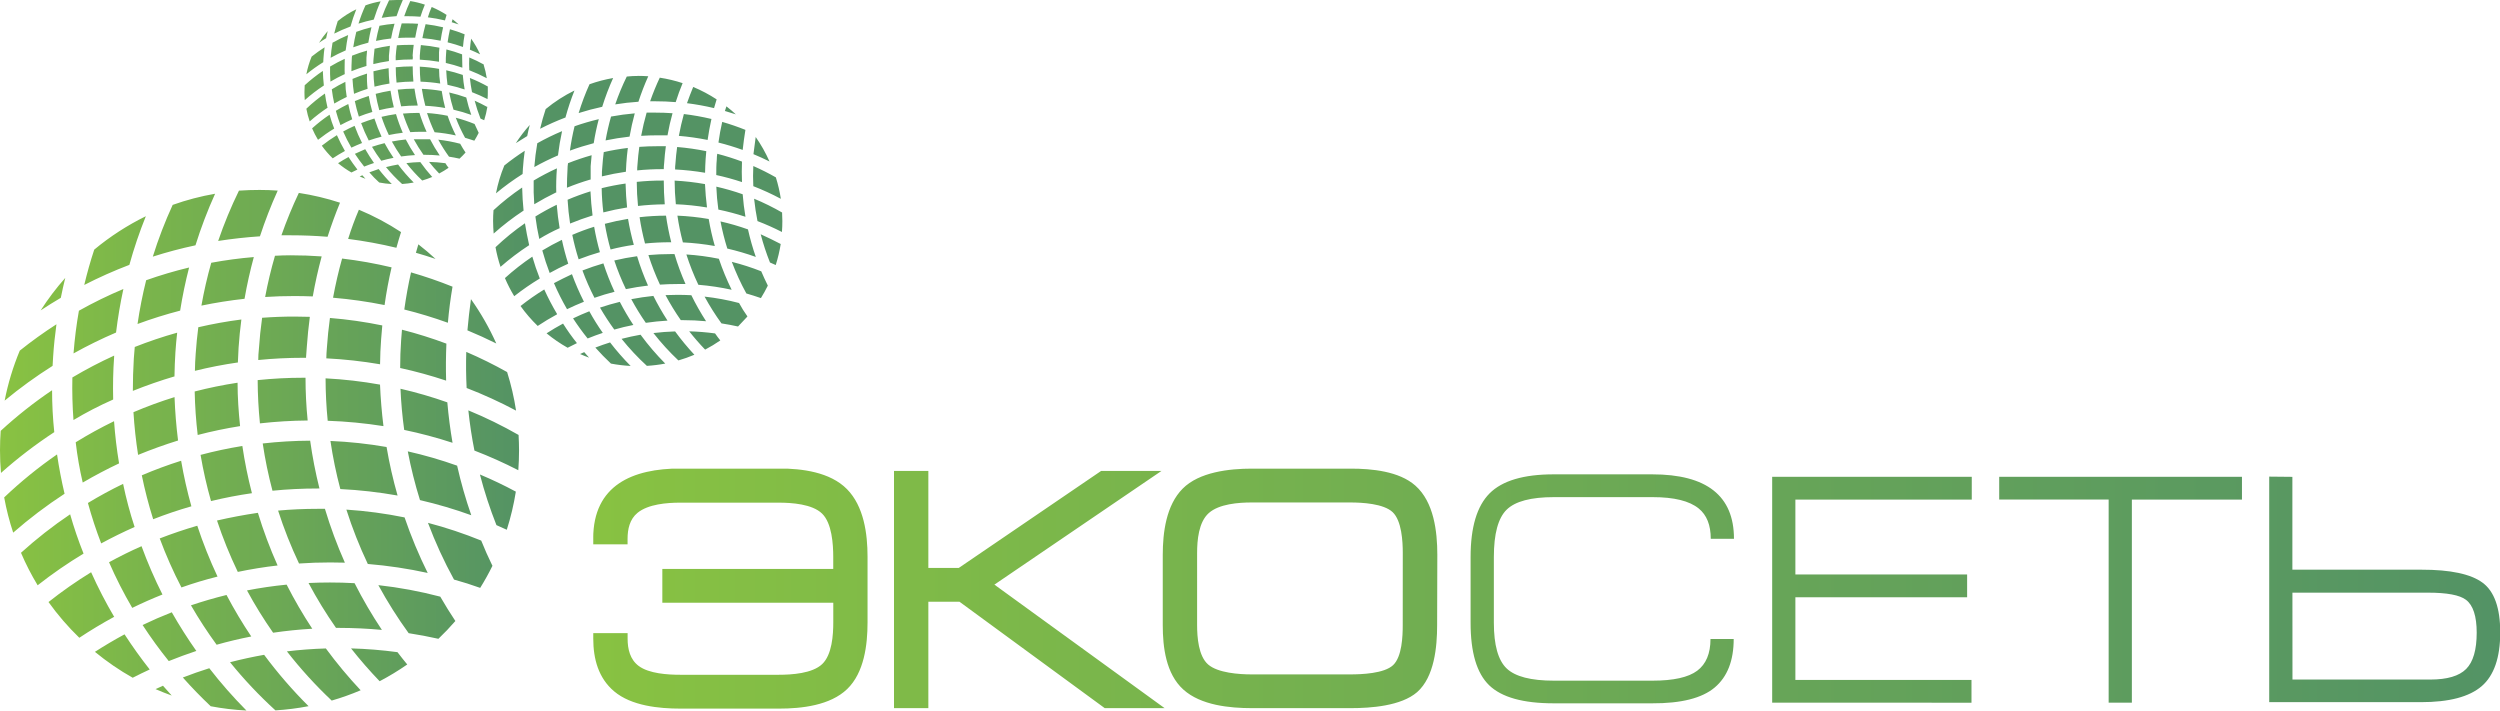 <svg xmlns="http://www.w3.org/2000/svg" xmlns:xlink="http://www.w3.org/1999/xlink" viewBox="0 0 538.59 153.07"><defs><style>.cls-1{fill:none;}.cls-2{clip-path:url(#clip-path);}.cls-3{fill:url(#Безымянный_градиент);}.cls-4{clip-path:url(#clip-path-2);}.cls-5{fill:url(#Безымянный_градиент_2);}</style><clipPath id="clip-path"><path class="cls-1" d="M78.72,38.51q-.63-.23-1.23-.49l.57-.26.67.75m5.69,1.14a19.71,19.71,0,0,1-2.72-.33,22.11,22.11,0,0,1-2.13-2.19q1-.38,2-.71a34.92,34.92,0,0,0,2.84,3.23Zm4.73-.33a19.71,19.71,0,0,1-2.52.32A33.35,33.35,0,0,1,83.16,36q1.28-.33,2.6-.56a34.89,34.89,0,0,0,3.37,3.88Zm4-1.21a19.54,19.54,0,0,1-2.19.78,33.36,33.36,0,0,1-3.41-3.75q1.46-.18,3-.22a35,35,0,0,0,2.55,3.19Zm3.55-2a19.77,19.77,0,0,1-2.09,1.27,32.51,32.51,0,0,1-2.18-2.5,33.14,33.14,0,0,1,3.53.28,6.25,6.25,0,0,0,.69,1ZM77,36.53q-.65.3-1.29.63a19.81,19.81,0,0,1-2.88-2q1.1-.71,2.25-1.33Q76,35.23,77,36.53Zm3.56-1.41q-1.06.35-2.1.77a33.5,33.5,0,0,1-2-2.75q1.09-.52,2.22-1,.91,1.56,1.91,3ZM84.78,34q-1.34.26-2.64.63a33.48,33.48,0,0,1-2-3q1.33-.45,2.71-.79A34.87,34.87,0,0,0,84.78,34Zm4.64-.59q-1.5.09-3,.3a33.4,33.4,0,0,1-2-3.22q1.49-.29,3-.44a34.85,34.85,0,0,0,2,3.38Zm5.3.09q-1.6-.15-3.24-.15h-.25A33.37,33.37,0,0,1,89.14,30h1.63q.82,0,1.88,0a34.9,34.9,0,0,0,2.07,3.47Zm5.6-.67A17.63,17.63,0,0,1,99,34.18q-1.12-.25-2.27-.43a33.37,33.37,0,0,1-2.31-3.66,32.87,32.87,0,0,1,4.72.88q.55,1,1.15,1.88Zm-26-.31q-1.36.74-2.64,1.59a19.91,19.91,0,0,1-2.35-2.72,33.11,33.11,0,0,1,3.25-2.27,34.72,34.72,0,0,0,1.74,3.42ZM78,30.81q-1.17.47-2.3,1a33.2,33.2,0,0,1-1.77-3.48q1.2-.66,2.46-1.22A34.79,34.79,0,0,0,78,30.81Zm4.2-1.37q-1.4.36-2.76.83a33.17,33.17,0,0,1-1.64-3.74q1.4-.55,2.86-1A34.65,34.65,0,0,0,82.2,29.44Zm4.57-.84q-1.54.18-3,.49a33.15,33.15,0,0,1-1.58-3.92q1.53-.37,3.12-.59A34.7,34.7,0,0,0,86.77,28.6Zm5.13-.21H90.77q-1.2,0-2.38.08a33.26,33.26,0,0,1-1.58-4q1.49-.13,3-.14h.55A34.65,34.65,0,0,0,91.9,28.39Zm6.3.79a34.46,34.46,0,0,0-4.57-.69A33.24,33.24,0,0,1,92,24.35a33,33,0,0,1,4.43.59,34.72,34.72,0,0,0,1.77,4.23Zm4.93-.56q-.43.87-.94,1.69-1-.34-2-.63a33.18,33.18,0,0,1-2-4.32,32.83,32.83,0,0,1,4.05,1.35Q102.67,27.68,103.13,28.62ZM72,27.7a34.69,34.69,0,0,0-3.49,2.42,19.79,19.79,0,0,1-1.27-2.47A33.28,33.28,0,0,1,71,24.71,26.66,26.66,0,0,0,72,27.7Zm3.89-2q-1.3.58-2.54,1.25a30.73,30.73,0,0,1-1-3.08q1.3-.79,2.68-1.46a30.77,30.77,0,0,0,.84,3.26Zm4.33-1.58q-1.48.43-2.91,1a33,33,0,0,1-.87-3.34q1.46-.62,3-1.11a34.58,34.58,0,0,0,.77,3.42Zm4.63-1q-1.6.23-3.14.61a33.07,33.07,0,0,1-.78-3.51,31.69,31.69,0,0,1,3.2-.68,34.55,34.55,0,0,0,.71,3.55ZM90,22.74h-.13q-1.75,0-3.45.17a32.94,32.94,0,0,1-.74-3.6,33.34,33.34,0,0,1,3.61-.21A34.62,34.62,0,0,0,90,22.74Zm6,.54a34.6,34.6,0,0,0-4.37-.49,33,33,0,0,1-.75-3.65,33.08,33.08,0,0,1,4.28.46,34.51,34.51,0,0,0,.75,3.67Zm5.61,1.5a34.24,34.24,0,0,0-3.91-1.15,33.11,33.11,0,0,1-.93-3.71A32.78,32.78,0,0,1,100.45,21a34.54,34.54,0,0,0,1.08,3.77ZM105,23a19.78,19.78,0,0,1-.69,2.9l-.79-.35a33.06,33.06,0,0,1-1.26-3.86q1.32.59,2.65,1.32Zm-34.37.16a34.75,34.75,0,0,0-3.91,3A19.75,19.75,0,0,1,66,23.42a33.25,33.25,0,0,1,4-3.27,30.23,30.23,0,0,0,.55,3Zm4.15-2.31q-1.42.67-2.77,1.46a31.07,31.07,0,0,1-.53-3.07,33,33,0,0,1,2.92-1.61,20.47,20.47,0,0,0,.29,3.2Zm4.49-1.74a30.8,30.8,0,0,0-3,1.1A32.51,32.51,0,0,1,75.94,17a32.72,32.72,0,0,1,3.13-1.15,20.71,20.71,0,0,0,.12,3.28ZM83.91,18q-1.64.26-3.23.67a31.83,31.83,0,0,1-.23-3.31,32.81,32.81,0,0,1,3.27-.67C83.74,15.79,83.8,16.9,83.91,18Zm5.15-.43a34.85,34.85,0,0,0-3.63.22,31.79,31.79,0,0,1-.17-3.3,33.32,33.32,0,0,1,3.47-.18h.18q0,1.64.15,3.25Zm5.77.43a34.7,34.7,0,0,0-4.23-.41q-.16-1.6-.16-3.23a33.06,33.06,0,0,1,4.15.48q0,1.58.25,3.16Zm5.26,1.27a34.3,34.3,0,0,0-3.68-1q-.21-1.55-.28-3.13a32.76,32.76,0,0,1,3.57,1q.13,1.59.4,3.11Zm5-.59v1.17a13.49,13.49,0,0,1-.06,1.5,34.4,34.4,0,0,0-3.34-1.49q-.3-1.51-.46-3.06a32.91,32.91,0,0,1,3.9,1.86Zm-35.37-.23a34.8,34.8,0,0,0-4.06,3.12q-.07-.85-.07-1.72t.05-1.48a33.25,33.25,0,0,1,3.91-3.09q.06,1.59.22,3.15ZM74.19,16a33.74,33.74,0,0,0-3,1.58q-.12-1.6-.08-3.24a32.94,32.94,0,0,1,3.16-1.67v.09c0,1.07-.06,2.16,0,3.23Zm4.69-1.77q-1.62.48-3.17,1.11,0-1.23.07-2.48a5.41,5.41,0,0,1,.07-.87,32.76,32.76,0,0,1,3.23-1.09c-.06.5-.1,1-.13,1.5s0,1.21,0,1.82Zm4.83-1.06a33.15,33.15,0,0,0-3.28.64,9.58,9.58,0,0,1,.06-1.31q.07-1,.2-2A32.82,32.82,0,0,1,84,9.87c-.09.71-.16,1.42-.21,2.14,0,.37,0,.74,0,1.11Zm5.19-.36h-.21q-1.74,0-3.44.17v-.82q.08-1.21.25-2.4,1.22-.09,2.47-.09h1.16c-.1.75-.18,1.51-.23,2.27a2.35,2.35,0,0,1,0,.86Zm5.64.49a34.55,34.55,0,0,0-4.1-.45V12q.08-1.16.23-2.29a32.93,32.93,0,0,1,4,.57,10,10,0,0,1-.09,1c0,.7,0,1.32,0,2Zm5,1.26a34.27,34.27,0,0,0-3.5-1c0-.7,0-1.4.07-2.11a5.39,5.39,0,0,1,.06-.8,32.76,32.76,0,0,1,3.38,1.06q0,1.46.06,2.85Zm4.65-.64a19.76,19.76,0,0,1,.68,2.93,34.44,34.44,0,0,0-3.77-1.72,27,27,0,0,1,0-2.75,33,33,0,0,1,3.16,1.53ZM69.64,13.4A34.75,34.75,0,0,0,66,16a19.73,19.73,0,0,1,1.14-3.81,33.28,33.28,0,0,1,2.79-2c-.11.81-.2,1.62-.25,2.45C69.66,12.92,69.65,13.16,69.64,13.4Zm4.83-2.54a34.49,34.49,0,0,0-3.24,1.59q.13-1.65.41-3.25A32.9,32.9,0,0,1,75,7.55Q74.68,9.17,74.47,10.86Zm4.88-1.67q-1.66.43-3.25,1a33.34,33.34,0,0,1,.66-3.33,32.74,32.74,0,0,1,3.27-1Q79.62,7.52,79.35,9.19Zm4.9-.9A33,33,0,0,0,81,8.81a33.45,33.45,0,0,1,.75-3.26A32.63,32.63,0,0,1,85,5.11Q84.54,6.67,84.25,8.29Zm5.2-.18H88q-1.12,0-2.21.07.3-1.6.75-3.14h1.18q1.19,0,2.36.08Q89.73,6.57,89.45,8.11Zm5.47.66A34.48,34.48,0,0,0,91,8.21q.28-1.52.69-3a32.88,32.88,0,0,1,3.77.67Q95.13,7.31,94.92,8.77Zm4.82,1.35a34.28,34.28,0,0,0-3.31-1q.2-1.43.51-2.82a32.75,32.75,0,0,1,3.16,1.09q-.24,1.34-.36,2.72Zm1.76-1.79a19.8,19.8,0,0,1,1.93,3.37q-1.08-.54-2.2-1,.1-1.21.27-2.38Zm-4-4.18q.68.53,1.31,1.11-.74-.25-1.49-.47ZM93,1.51a19.68,19.68,0,0,1,3.21,1.7c-.12.4-.24.79-.35,1.19a34.4,34.4,0,0,0-3.68-.67A17.1,17.1,0,0,1,93,1.51ZM88.39.23A19.54,19.54,0,0,1,91.53,1Q91,2.27,90.58,3.6q-1.39-.11-2.81-.11h-.69A33,33,0,0,1,88.39.23Zm-18.13,8q-.78.46-1.54,1A19.9,19.9,0,0,1,70.6,6.69q-.18.76-.34,1.53Zm5.22-2.51A34.38,34.38,0,0,0,72,7.24q.33-1.37.76-2.69a19.78,19.78,0,0,1,4-2.55,34.58,34.58,0,0,0-1.25,3.71Zm5-1.49q-1.65.35-3.25.86a33.06,33.06,0,0,1,1.51-3.94A19.55,19.55,0,0,1,82,.29a34.48,34.48,0,0,0-1.48,3.93ZM85.4,0h1.38a34.6,34.6,0,0,0-1.35,3.48q-1.62.11-3.2.36A33.06,33.06,0,0,1,83.82.06Q84.6,0,85.4,0Zm41.51,77.05q-1-.36-1.94-.78l.89-.41Q126.37,76.47,126.91,77.05Zm9,1.79a31.08,31.08,0,0,1-4.29-.51q-1.76-1.65-3.36-3.45,1.56-.61,3.17-1.11a55,55,0,0,0,4.44,5.08Zm7.45-.52a31.08,31.08,0,0,1-4,.5A52.57,52.57,0,0,1,133.91,73q2-.52,4.09-.89a55,55,0,0,0,5.32,6.22Zm6.25-1.9a30.83,30.83,0,0,1-3.46,1.23,52.57,52.57,0,0,1-5.38-5.9q2.31-.28,4.67-.35a55.12,55.12,0,0,0,4.13,5Zm5.6-3.1a31.07,31.07,0,0,1-3.3,2,52.21,52.21,0,0,1-3.43-3.94,52.32,52.32,0,0,1,5.57.45c.34.52.73,1,1.12,1.5Zm-30.92.6q-1,.47-2,1a31.22,31.22,0,0,1-4.54-3.11q1.73-1.12,3.55-2.1a45.34,45.34,0,0,0,3,4.22Zm5.61-2.22q-1.68.56-3.3,1.22a52.75,52.75,0,0,1-3.14-4.33q1.72-.83,3.5-1.53a48.39,48.39,0,0,0,2.9,4.65ZM136.5,70q-2.11.41-4.16,1a52.78,52.78,0,0,1-3.08-4.73q2.1-.71,4.27-1.24a55,55,0,0,0,2.93,5Zm7.31-.93q-2.37.14-4.68.48A52.68,52.68,0,0,1,136,64.45q2.34-.45,4.76-.7a55,55,0,0,0,3,5.25Zm8.36.14q-2.52-.24-5.11-.24h-.39a52.55,52.55,0,0,1-3.3-5.39q1.28-.06,2.57-.06,1.49,0,3,.08a55,55,0,0,0,3.19,5.63Zm8.83-1q-1,1.11-2,2.13-1.77-.39-3.57-.67a52.58,52.58,0,0,1-3.64-5.77,51.76,51.76,0,0,1,7.43,1.38A26.22,26.22,0,0,0,161,68.13Zm-41-.49q-2.14,1.16-4.16,2.5a31.43,31.43,0,0,1-3.7-4.29,52.26,52.26,0,0,1,5.11-3.57A54.76,54.76,0,0,0,120,67.63Zm5.79-2.71q-1.85.74-3.63,1.6A52.37,52.37,0,0,1,119.34,61q1.89-1,3.88-1.93a54.8,54.8,0,0,0,2.54,5.85Zm6.63-2.16q-2.21.56-4.35,1.31a52.32,52.32,0,0,1-2.59-5.89q2.21-.86,4.51-1.53a54.61,54.61,0,0,0,2.4,6.1Zm7.21-1.33q-2.43.28-4.79.77a52.19,52.19,0,0,1-2.5-6.17,49.45,49.45,0,0,1,4.91-.92,54.67,54.67,0,0,0,2.35,6.31Zm8.08-.33h-1.78q-1.89,0-3.75.13a52.32,52.32,0,0,1-2.49-6.37q2.34-.21,4.75-.21h.87a54.65,54.65,0,0,0,2.37,6.44Zm9.94,1.24a54.27,54.27,0,0,0-7.2-1.08,52.37,52.37,0,0,1-2.58-6.53,52,52,0,0,1,7,.93,54.76,54.76,0,0,0,2.75,6.67Zm7.76-.88q-.68,1.37-1.48,2.67-1.55-.54-3.14-1a52.24,52.24,0,0,1-3.13-6.81A51.71,51.71,0,0,1,164,58.45q.66,1.55,1.38,3ZM116.29,60a54.66,54.66,0,0,0-5.51,3.81,31.19,31.19,0,0,1-2-3.9,52.44,52.44,0,0,1,5.9-4.62Q115.38,57.7,116.29,60Zm6.13-3.19q-2.05.91-4,2-.91-2.38-1.59-4.85,2.05-1.24,4.22-2.29.56,2.61,1.37,5.15Zm6.83-2.49q-2.34.68-4.59,1.55a52,52,0,0,1-1.37-5.27A47.1,47.1,0,0,1,128,48.85a54.47,54.47,0,0,0,1.24,5.48Zm7.29-1.57a46.07,46.07,0,0,0-5,1,52.13,52.13,0,0,1-1.24-5.53q2.48-.66,5-1.07a54.46,54.46,0,0,0,1.25,5.61Zm8.06-.56h-.2a54.44,54.44,0,0,0-5.44.27,52,52,0,0,1-1.17-5.67,52.47,52.47,0,0,1,5.69-.33,54.53,54.53,0,0,0,1.13,5.73ZM154,53a54.55,54.55,0,0,0-6.88-.78,51.87,51.87,0,0,1-1.18-5.76,52.08,52.08,0,0,1,6.74.72A54.4,54.4,0,0,0,154,53Zm8.85,2.36a54.07,54.07,0,0,0-6.16-1.81,52.1,52.1,0,0,1-1.47-5.85,51.61,51.61,0,0,1,5.92,1.72,54.41,54.41,0,0,0,1.71,6Zm5.35-2.83a31.15,31.15,0,0,1-1.08,4.57l-1.24-.55a52,52,0,0,1-2-6.08q2.22,1,4.32,2.1Zm-54.2.29a54.8,54.8,0,0,0-6.17,4.67,31.15,31.15,0,0,1-1.08-4.23,52.41,52.41,0,0,1,6.34-5.16Q113.48,50.5,114,52.82Zm6.54-3.65q-2.24,1-4.36,2.3-.53-2.38-.84-4.83a52,52,0,0,1,4.6-2.53q.21,2.57.63,5.07Zm7.08-2.74q-2.45.76-4.8,1.73-.39-2.53-.54-5.13a51.65,51.65,0,0,1,4.93-1.81q.12,2.64.45,5.21Zm7.44-1.73q-2.58.41-5.08,1.06a52,52,0,0,1-.36-5.22,51.73,51.73,0,0,1,5.15-1c.05,1.76.15,3.51.33,5.21Zm8.11-.68a54.91,54.91,0,0,0-5.72.35q-.26-2.57-.27-5.19a52.48,52.48,0,0,1,5.46-.28H143q0,2.59.21,5.1Zm9.1.67A54.66,54.66,0,0,0,145.6,44q-.25-2.52-.26-5.09a52.1,52.1,0,0,1,6.54.75q.12,2.53.43,5Zm8.29,2a54,54,0,0,0-5.8-1.54q-.34-2.44-.44-4.94A51.68,51.68,0,0,1,160,41.85q.19,2.45.6,4.85Zm7.93-.93c0,.61.06,1.23.06,1.85q0,1.2-.09,2.37a54.21,54.21,0,0,0-5.27-2.35q-.47-2.38-.73-4.82a51.89,51.89,0,0,1,6.08,3Zm-55.74-.36a54.84,54.84,0,0,0-6.4,4.92q-.11-1.34-.12-2.71,0-1.18.09-2.33a52.43,52.43,0,0,1,6.17-4.88q.06,2.54.31,5Zm7-3.92Q117.4,42.62,115.1,44q-.19-2.53-.13-5.11a52,52,0,0,1,5-2.62v.13a48.13,48.13,0,0,0-.13,5.09Zm7.39-2.79a52.19,52.19,0,0,0-5,1.75q0-1.94.12-3.91a8.57,8.57,0,0,1,.11-1.37,51.62,51.62,0,0,1,5.09-1.72c-.09.78-.16,1.57-.21,2.36q0,1.46,0,2.9Zm7.7-1.69q-2.63.38-5.17,1a15.93,15.93,0,0,1,.09-2.07c.07-1.06.18-2.11.31-3.16a51.8,51.8,0,0,1,5.19-.9c-.14,1.11-.26,2.24-.33,3.37C134.88,35.87,134.86,36.45,134.84,37Zm8.18-.56h-.33a54,54,0,0,0-5.42.27,12,12,0,0,1,.07-1.29q.13-1.91.39-3.78,1.93-.14,3.89-.14h1.83c-.16,1.18-.28,2.37-.36,3.58a11.38,11.38,0,0,0-.09,1.39Zm8.88.78a54.49,54.49,0,0,0-6.46-.71,7.37,7.37,0,0,1,.07-1.24q.12-1.82.37-3.6a51.88,51.88,0,0,1,6.28.9c-.05.54-.1,1.09-.14,1.64q-.1,1.54-.12,3Zm7.93,2a54,54,0,0,0-5.52-1.51c0-1.1,0-2.21.11-3.32a8,8,0,0,1,.1-1.26,51.64,51.64,0,0,1,5.33,1.68q-.09,2.19,0,4.42Zm7.32-1a31.16,31.16,0,0,1,1.07,4.61,54.24,54.24,0,0,0-5.93-2.72,42.83,42.83,0,0,1,0-4.34,51.93,51.93,0,0,1,4.87,2.45Zm-54.56-.74a54.78,54.78,0,0,0-5.74,4.17,31.08,31.08,0,0,1,1.8-6,52.4,52.4,0,0,1,4.4-3.17q-.26,1.91-.4,3.86Zm7.62-4a54.29,54.29,0,0,0-5.1,2.51q.2-2.6.64-5.13a51.84,51.84,0,0,1,5.34-2.61q-.56,2.56-.88,5.22Zm7.69-2.63q-2.61.68-5.12,1.6a52.58,52.58,0,0,1,1-5.25A51.65,51.65,0,0,1,129,25.67a49.4,49.4,0,0,0-1.09,5.17Zm7.73-1.42q-2.63.29-5.17.82a52.66,52.66,0,0,1,1.18-5.14q2.52-.47,5.11-.69Q136.08,26.87,135.63,29.43Zm8.19-.28h-2.2q-1.76,0-3.49.11.47-2.52,1.18-5h1.86q1.88,0,3.72.13-.64,2.27-1.07,4.7Zm8.62,1a54.29,54.29,0,0,0-6.19-.88q.44-2.39,1.08-4.7a51.81,51.81,0,0,1,5.94,1.06q-.5,2.25-.83,4.55ZM160,32.3a54,54,0,0,0-5.22-1.59q.31-2.26.81-4.45a51.7,51.7,0,0,1,5,1.72Q160.24,30.11,160,32.3Zm2.78-2.82a31.23,31.23,0,0,1,3,5.31q-1.7-.85-3.46-1.58.22-1.89.49-3.73Zm-6.31-6.59q1.07.83,2.06,1.75-1.17-.39-2.36-.73c.13-.34.23-.68.33-1Zm-7.14-4.16a31,31,0,0,1,5.06,2.68c-.2.62-.38,1.25-.56,1.88A54.16,54.16,0,0,0,148,22.23q.63-1.78,1.34-3.5Zm-7.21-2a30.85,30.85,0,0,1,4.94,1.18q-.83,2-1.49,4.09-2.19-.18-4.43-.18h-1.08a52.16,52.16,0,0,1,2.09-5.11Zm-28.57,12.6q-1.23.73-2.42,1.51a31.39,31.39,0,0,1,3-3.92q-.31,1.17-.55,2.39Zm8.23-4a54.21,54.21,0,0,0-5.42,2.41q.51-2.16,1.2-4.24a31.17,31.17,0,0,1,6.2-4,54.46,54.46,0,0,0-1.95,5.85Zm8-2.33q-2.61.56-5.12,1.36A52.08,52.08,0,0,1,127,18.15a30.84,30.84,0,0,1,5.09-1.34A54.46,54.46,0,0,0,129.74,23Zm7.7-6.65q1.1,0,2.18.08a54.58,54.58,0,0,0-2.12,5.49q-2.56.17-5,.57a52.06,52.06,0,0,1,2.49-6,22.55,22.55,0,0,1,2.45-.13ZM37,149.85q-1.77-.64-3.49-1.39l1.6-.73Zm16.09,3.22a55.77,55.77,0,0,1-7.7-.92q-3.16-3-6-6.19,2.81-1.09,5.7-2a98.79,98.79,0,0,0,8,9.11Zm13.37-.93a55.77,55.77,0,0,1-7.12.9,94.34,94.34,0,0,1-9.78-10.37q3.62-.94,7.34-1.6a98.72,98.72,0,0,0,9.58,11.07Zm11.21-3.42a55.4,55.4,0,0,1-6.21,2.21,94.36,94.36,0,0,1-9.65-10.6q4.14-.5,8.39-.63a99,99,0,0,0,7.49,9Zm10.05-5.56a55.84,55.84,0,0,1-5.93,3.6q-3.25-3.38-6.16-7.07a93.81,93.81,0,0,1,10,.81c.71.9,1.37,1.79,2.12,2.67Zm-55.49,1.08q-1.84.85-3.64,1.77a56,56,0,0,1-8.14-5.58q3.11-2,6.38-3.77,2.55,3.92,5.43,7.58Zm10.06-4q-3,1-5.93,2.18a94.68,94.68,0,0,1-5.64-7.77q3.08-1.48,6.29-2.74,2.47,4.33,5.31,8.36Zm11.84-3.12q-3.78.74-7.46,1.78a94.74,94.74,0,0,1-5.53-8.49q3.76-1.27,7.66-2.23a98.6,98.6,0,0,0,5.37,9Zm13.12-1.67q-4.25.25-8.41.86a94.53,94.53,0,0,1-5.63-9.11q4.2-.82,8.54-1.25a98.68,98.68,0,0,0,5.54,9.53Zm15,.25q-4.53-.42-9.16-.43h-.7a94.3,94.3,0,0,1-5.92-9.67q2.29-.11,4.61-.11,2.67,0,5.31.15a98.65,98.65,0,0,0,5.9,10.09Zm15.84-1.9q-1.73,2-3.64,3.82-3.17-.71-6.41-1.21a94.28,94.28,0,0,1-6.53-10.35,93,93,0,0,1,13.34,2.48q1.57,2.72,3.28,5.29Zm-73.54-.89q-3.83,2.08-7.46,4.49a56.38,56.38,0,0,1-6.64-7.7,93.76,93.76,0,0,1,9.18-6.42,98.2,98.2,0,0,0,5,9.67ZM35,128.08q-3.32,1.32-6.51,2.88a94,94,0,0,1-5-9.83q3.4-1.87,7-3.46A98.43,98.43,0,0,0,35,128.08Zm11.89-3.87q-4,1-7.8,2.35A93.86,93.86,0,0,1,34.41,116q4-1.55,8.09-2.74a98.13,98.13,0,0,0,4.36,10.95Zm12.94-2.39q-4.36.5-8.6,1.39a93.71,93.71,0,0,1-4.48-11.07q4.33-1,8.81-1.66a98.11,98.11,0,0,0,4.24,11.34Zm14.51-.6q-1.59,0-3.19-.05-3.39,0-6.73.23A94,94,0,0,1,59.91,110q4.21-.38,8.52-.38H70a98,98,0,0,0,4.3,11.6Zm17.83,2.22a97.45,97.45,0,0,0-12.93-1.94,94,94,0,0,1-4.62-11.71,93.26,93.26,0,0,1,12.54,1.68,98.27,98.27,0,0,0,5,12Zm13.94-1.58q-1.21,2.46-2.66,4.79-2.78-1-5.64-1.79a93.8,93.8,0,0,1-5.61-12.22,92.74,92.74,0,0,1,11.47,3.82q1.1,2.74,2.4,5.4ZM18,119.26a98.16,98.16,0,0,0-9.89,6.83,56,56,0,0,1-3.59-7,94.09,94.09,0,0,1,10.59-8.29A86,86,0,0,0,18,119.26Zm11-5.73q-3.68,1.63-7.2,3.54-1.64-4.26-2.86-8.71,3.68-2.23,7.58-4.12A85.29,85.29,0,0,0,29,113.53Zm12.26-4.46Q37,110.29,33,111.86a93.28,93.28,0,0,1-2.45-9.46q4.14-1.77,8.47-3.14a97.82,97.82,0,0,0,2.21,9.81Zm13.09-2.83q-4.52.65-8.89,1.71A93.55,93.55,0,0,1,43.21,98a92,92,0,0,1,9-1.92,97.84,97.84,0,0,0,2.06,10.16Zm14.47-1h-.36q-4.94,0-9.76.48a93.25,93.25,0,0,1-2.1-10.18,94.2,94.2,0,0,1,10.22-.6,97.89,97.89,0,0,0,2,10.29Zm16.86,1.52a97.87,97.87,0,0,0-12.36-1.4A93.14,93.14,0,0,1,71.19,95a93.52,93.52,0,0,1,12.09,1.3,97.67,97.67,0,0,0,2.37,10.45ZM101.53,111a96.93,96.93,0,0,0-11.05-3.26,93.56,93.56,0,0,1-2.63-10.5,92.61,92.61,0,0,1,10.63,3.08A97.66,97.66,0,0,0,101.53,111Zm9.6-5.08a55.94,55.94,0,0,1-1.95,8.21l-2.23-1a93.44,93.44,0,0,1-3.56-10.91q4,1.68,7.75,3.7Zm-97.22.45a98.34,98.34,0,0,0-11.07,8.38A55.84,55.84,0,0,1,.9,107.16,94.09,94.09,0,0,1,12.29,97.9Q12.92,102.19,13.91,106.37Zm11.74-6.54q-4,1.89-7.83,4.13a76.65,76.65,0,0,1-1.51-8.68,93.32,93.32,0,0,1,8.26-4.54q.33,4.59,1.08,9.08ZM38.36,94.9Q34,96.26,29.75,98q-.71-4.54-1-9.2a92.72,92.72,0,0,1,8.85-3.25Q37.78,90.28,38.36,94.9Zm13.35-3.1q-4.64.74-9.12,1.91-.55-4.62-.65-9.37a92.76,92.76,0,0,1,9.24-1.89c0,3.14.22,6.26.54,9.34Zm14.56-1.21A98.57,98.57,0,0,0,56,91.21q-.47-4.61-.49-9.32a94.21,94.21,0,0,1,9.8-.51h.51q0,4.62.46,9.2ZM82.6,91.8a98.09,98.09,0,0,0-12-1.15q-.45-4.51-.46-9.14a93.52,93.52,0,0,1,11.73,1.35q.19,4.51.74,8.93Zm14.88,3.59a97,97,0,0,0-10.4-2.77q-.61-4.38-.8-8.87a92.67,92.67,0,0,1,10.09,2.93q.38,4.4,1.12,8.69Zm14.24-1.66c.06,1.1.1,2.2.1,3.32q0,2.15-.16,4.25a97.2,97.2,0,0,0-9.45-4.23q-.85-4.27-1.31-8.66a93.13,93.13,0,0,1,10.83,5.3Zm-100-.65A98.43,98.43,0,0,0,.21,101.89Q0,99.49,0,97q0-2.11.15-4.18a94.12,94.12,0,0,1,11.07-8.75q0,4.55.47,9Zm12.64-7a77.74,77.74,0,0,0-8.53,4.41q-.34-4.53-.24-9.17a93.24,93.24,0,0,1,9-4.71v.24c-.23,3.08-.28,6.15-.21,9.15Zm13.26-5q-4.57,1.35-9,3.13,0-3.48.21-7,.08-1.23.2-2.46a92.68,92.68,0,0,1,9.14-3.08c-.16,1.4-.29,2.81-.38,4.23q-.16,2.54-.2,5.1Zm13.66-3q-4.72.68-9.29,1.81c0-1.23.09-2.47.17-3.72.13-1.91.32-3.79.56-5.67A92.85,92.85,0,0,1,52,68.83c-.26,2-.46,4-.6,6.06-.06,1.05-.11,2.11-.15,3.11Zm14.68-1h-.6q-4.92,0-9.72.48a20.82,20.82,0,0,1,.13-2.32q.23-3.43.7-6.78,3.46-.26,7-.26,1.65,0,3.28.06-.42,3.18-.65,6.43Q66,75.83,65.93,77Zm15.94,1.4A97.86,97.86,0,0,0,70.3,77.2c0-.74.07-1.48.12-2.23q.22-3.27.66-6.47a93.18,93.18,0,0,1,11.28,1.61c-.1,1-.18,2-.25,2.95q-.2,2.67-.23,5.36ZM96.11,82a97,97,0,0,0-9.9-2.72q0-3,.21-6,.08-1.13.18-2.25a92.69,92.69,0,0,1,9.57,3Q96,78,96.11,82Zm13.15-1.82a55.9,55.9,0,0,1,1.92,8.28,97.37,97.37,0,0,0-10.65-4.87q-.2-3.86-.08-7.78a93.24,93.24,0,0,1,8.81,4.35ZM11.33,78.82A98.28,98.28,0,0,0,1,86.31,55.78,55.78,0,0,1,4.26,75.54a93.91,93.91,0,0,1,7.9-5.68c-.31,2.28-.56,4.59-.71,6.92Q11.37,77.8,11.33,78.82ZM25,71.64a97.46,97.46,0,0,0-9.16,4.5q.36-4.67,1.16-9.2a93.07,93.07,0,0,1,9.58-4.68Q25.58,66.87,25,71.64Zm13.81-4.72q-4.69,1.22-9.18,2.88a94.37,94.37,0,0,1,1.86-9.43,92.59,92.59,0,0,1,9.25-2.74Q39.56,62.19,38.81,66.92Zm13.87-2.55q-4.71.52-9.29,1.47a94.47,94.47,0,0,1,2.12-9.23,91.91,91.91,0,0,1,9.17-1.23Q53.48,59.79,52.68,64.37Zm14.7-.51q-2-.08-4-.08-3.16,0-6.26.2.85-4.52,2.12-8.88,1.7-.1,3.38-.1,3.37,0,6.68.24Q68.15,59.5,67.38,63.86Zm15.47,1.86a97.51,97.51,0,0,0-11.1-1.58q.79-4.3,1.95-8.44a93,93,0,0,1,10.66,1.9Q83.43,61.59,82.85,65.72Zm13.63,3.81a97,97,0,0,0-9.38-2.85q.56-4.05,1.45-8a92.85,92.85,0,0,1,8.94,3.08q-.66,3.84-1,7.77Zm5-5.06A56.08,56.08,0,0,1,106.92,74q-3.05-1.52-6.22-2.83.3-3.4.76-6.71ZM90.13,52.64q1.92,1.49,3.7,3.14-2.09-.71-4.23-1.32C89.77,53.86,89.95,53.25,90.13,52.64ZM77.32,45.18A55.68,55.68,0,0,1,86.4,50c-.35,1.12-.69,2.24-1,3.38A97.26,97.26,0,0,0,75,51.47,66.47,66.47,0,0,1,77.32,45.18ZM64.38,41.56a55.39,55.39,0,0,1,8.87,2.11q-1.48,3.6-2.68,7.34-3.93-.32-7.94-.32h-2A93.57,93.57,0,0,1,64.38,41.56ZM13.1,64.16q-2.21,1.3-4.34,2.71a56.29,56.29,0,0,1,5.3-7Q13.53,62,13.1,64.16Zm14.77-7.1a97.28,97.28,0,0,0-9.72,4.33q.92-3.87,2.15-7.61a56,56,0,0,1,11.12-7.2A97.82,97.82,0,0,0,27.87,57.06ZM42.1,52.85q-4.68,1-9.18,2.44A93.45,93.45,0,0,1,37.2,44.14a55.32,55.32,0,0,1,9.14-2.4,97.74,97.74,0,0,0-4.23,11.11ZM55.92,40.92q2,0,3.91.14A97.91,97.91,0,0,0,56,50.91q-4.59.31-9,1a93.45,93.45,0,0,1,4.48-10.84Q53.66,40.92,55.92,40.92Z"/></clipPath><linearGradient id="Безымянный_градиент" y1="79.46" x2="111.84" y2="79.46" gradientTransform="matrix(1, 0, 0, -1, 0, 156)" gradientUnits="userSpaceOnUse"><stop offset="0" stop-color="#89c242"/><stop offset="1" stop-color="#549364"/></linearGradient><clipPath id="clip-path-2"><path class="cls-1" d="M302.21,119.12c0-2.49-.23-6.93-2.18-8.78s-6.6-2.09-9.15-2.09H269.65c-2.83,0-7,.31-9.22,2.27s-2.53,5.91-2.53,8.61V134.7c0,2.56.29,6.65,2.38,8.46s6.64,2.13,9.36,2.13h21.24c2.45,0,7.33-.18,9.25-2s2.07-6.23,2.07-8.6Zm7.4,15.57c0,4.65-.58,11.13-4.31,14.42-3.46,3-10,3.45-14.34,3.45H269.71c-4.79,0-11-.6-14.77-4s-4.44-9.16-4.44-13.89V119.54c0-4.81.73-10.69,4.29-14.27s10-4.31,14.92-4.31H291c4.48,0,10.41.54,13.92,3.66,4,3.54,4.73,9.89,4.73,14.91Zm-130.09-4.84H142.69v-7.28h36.82V120c0-2.77-.28-7.28-2.4-9.35s-6.56-2.36-9.34-2.36H146.53c-2.83,0-6.87.31-9.18,2.19-1.69,1.38-2.15,3.51-2.15,5.6v1.19h-7.4V116c0-11.5,8.52-15.07,18.79-15.07h21.24c4.95,0,11,.76,14.64,4.45s4.43,9.6,4.43,14.55v14.16c0,4.83-.72,10.81-4.38,14.35s-9.84,4.22-14.69,4.22H146.6c-4.65,0-10.57-.59-14.28-3.71-3.4-2.86-4.51-7-4.51-11.36V136.4h7.4v1.19c0,2.24.52,4.49,2.39,5.88,2.22,1.66,6.28,1.9,8.94,1.9h21.24c2.76,0,7.22-.27,9.35-2.3s2.39-6.29,2.39-9Zm20.48-7.5h6.56l30.67-20.9h13l-36,24.5,36.67,26.61H238l-31.3-22.93H200v22.93h-7.4v-51.1H200Zm230.7-19.63H483v4.91H459.28v43.75h-5V107.62H430.7Zm-48.91,48.66V102.72h43v4.91h-38v16.13h37v4.91h-37v17.81h37.94v4.91Zm-25.85.14H334.69q-9.85,0-13.87-3.89t-4-13.5V120q0-9.61,4.09-13.71t13.8-4.1h21.24q17.61,0,17.61,13.88h-5q0-4.42-2.59-6.52-3-2.45-9.92-2.45H334.76q-7.41,0-10.17,2.7T321.83,120v14.16q0,7.22,2.76,9.85t10.17,2.63H356q6.78,0,9.64-2.14t2.86-6.84h5q0,7-4.09,10.45t-13.48,3.41Zm137.93-23.84h29.21q6.15,0,8.18,1.54,2.31,1.75,2.31,7.08,0,5.54-2.27,7.82t-7.72,2.28h-29.7Zm-5-25v48.59h32.7q9.08,0,13.07-3.44t4-11.57q0-7.92-3.81-10.73t-13.17-2.8h-27.8v-20Z"/></clipPath><linearGradient id="Безымянный_градиент_2" x1="127.81" y1="29.17" x2="538.59" y2="29.17" gradientTransform="matrix(1, 0, 0, -1, 0, 156)" gradientUnits="userSpaceOnUse"><stop offset="0" stop-color="#88c242"/><stop offset="1" stop-color="#539365"/></linearGradient></defs><title>logo</title><g id="Слой_2" data-name="Слой 2"><g id="Слой_1-2" data-name="Слой 1"><g class="cls-2"><rect class="cls-3" width="168.59" height="153.07"/></g><g class="cls-4"><rect class="cls-5" x="127.81" y="100.97" width="410.78" height="51.73"/></g></g></g></svg>